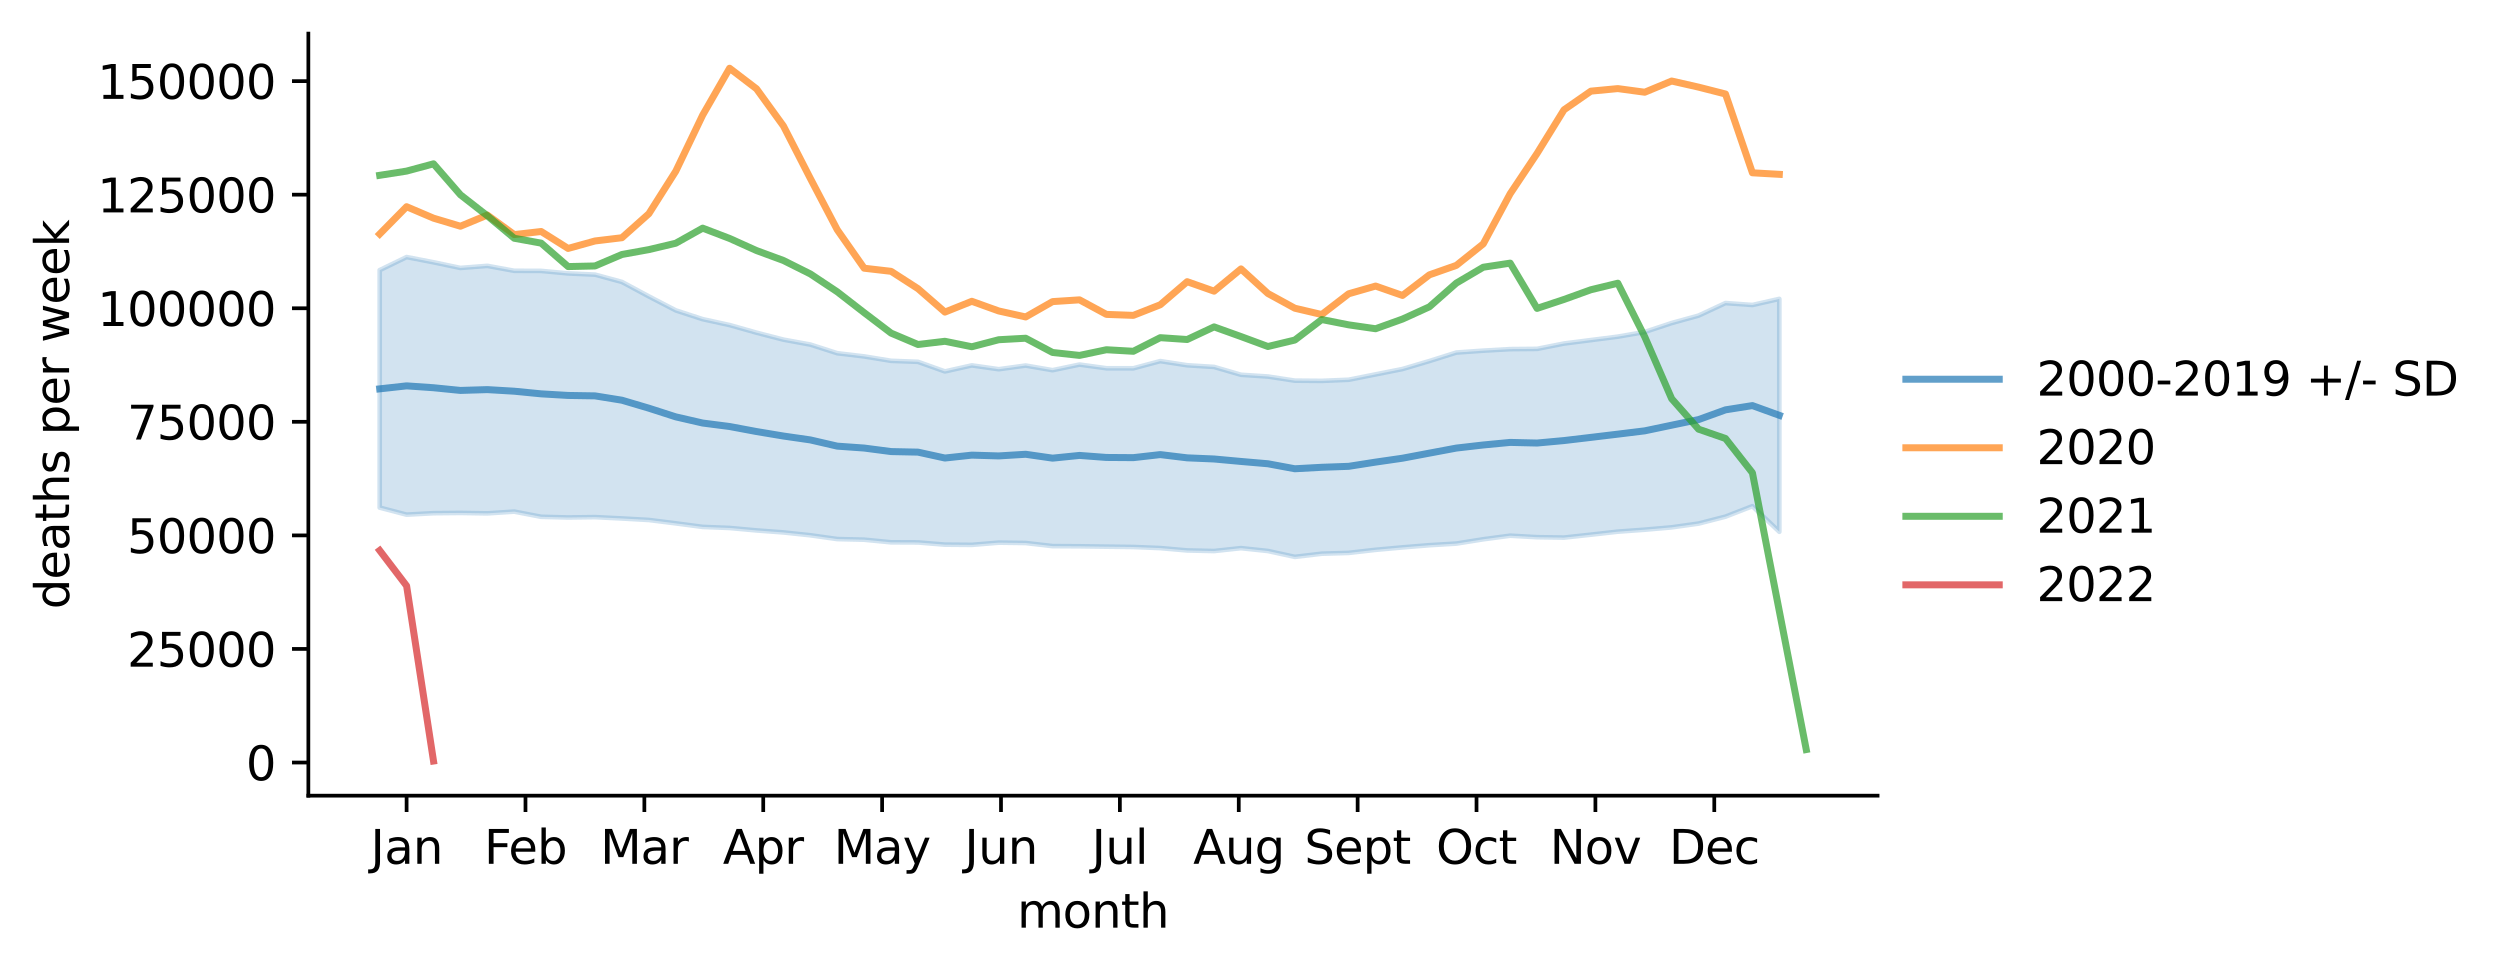 <?xml version="1.0" encoding="utf-8" standalone="no"?>
<!DOCTYPE svg PUBLIC "-//W3C//DTD SVG 1.1//EN"
  "http://www.w3.org/Graphics/SVG/1.1/DTD/svg11.dtd">
<svg xmlns:xlink="http://www.w3.org/1999/xlink" width="535.53pt" height="207.996pt" viewBox="0 0 535.53 207.996" xmlns="http://www.w3.org/2000/svg" version="1.1">
 <defs>
  <style type="text/css">*{stroke-linejoin: round; stroke-linecap: butt}</style>
 </defs>
 <g id="figure_1">
  <g id="patch_1">
   <path d="M 0 207.996 
L 535.53 207.996 
L 535.53 0 
L 0 0 
z
" style="fill: #ffffff"/>
  </g>
  <g id="axes_1">
   <g id="patch_2">
    <path d="M 66.053 170.44 
L 402.198 170.44 
L 402.198 7.2 
L 66.053 7.2 
z
" style="fill: #ffffff"/>
   </g>
   <g id="PolyCollection_1">
    <defs>
     <path id="m3a0b790d36" d="M 81.332 -150.131 
L 81.332 -99.263 
L 87.098 -97.75 
L 92.864 -98.065 
L 98.63 -98.122 
L 104.396 -98.026 
L 110.161 -98.402 
L 115.927 -97.29 
L 121.693 -97.144 
L 127.459 -97.222 
L 133.224 -96.934 
L 138.99 -96.61 
L 144.756 -95.888 
L 150.522 -95.126 
L 156.288 -94.898 
L 162.053 -94.373 
L 167.819 -93.944 
L 173.585 -93.333 
L 179.351 -92.522 
L 185.116 -92.387 
L 190.882 -91.824 
L 196.648 -91.798 
L 202.414 -91.327 
L 208.18 -91.277 
L 213.945 -91.755 
L 219.711 -91.677 
L 225.477 -91.011 
L 231.243 -90.975 
L 237.009 -90.893 
L 242.774 -90.823 
L 248.54 -90.591 
L 254.306 -90.084 
L 260.072 -89.957 
L 265.837 -90.578 
L 271.603 -89.965 
L 277.369 -88.707 
L 283.135 -89.386 
L 288.901 -89.557 
L 294.666 -90.215 
L 300.432 -90.739 
L 306.198 -91.205 
L 311.964 -91.553 
L 317.729 -92.475 
L 323.495 -93.244 
L 329.261 -92.922 
L 335.027 -92.835 
L 340.793 -93.463 
L 346.558 -94.108 
L 352.324 -94.528 
L 358.09 -95.03 
L 363.856 -95.841 
L 369.621 -97.324 
L 375.387 -99.565 
L 381.153 -94.085 
L 381.153 -143.969 
L 381.153 -143.969 
L 375.387 -142.665 
L 369.621 -143.078 
L 363.856 -140.391 
L 358.09 -138.798 
L 352.324 -136.882 
L 346.558 -135.882 
L 340.793 -135.146 
L 335.027 -134.408 
L 329.261 -133.264 
L 323.495 -133.211 
L 317.729 -132.88 
L 311.964 -132.475 
L 306.198 -130.657 
L 300.432 -128.946 
L 294.666 -127.799 
L 288.901 -126.65 
L 283.135 -126.408 
L 277.369 -126.458 
L 271.603 -127.342 
L 265.837 -127.716 
L 260.072 -129.395 
L 254.306 -129.755 
L 248.54 -130.644 
L 242.774 -129.101 
L 237.009 -129.114 
L 231.243 -129.902 
L 225.477 -128.698 
L 219.711 -129.694 
L 213.945 -128.906 
L 208.18 -129.726 
L 202.414 -128.433 
L 196.648 -130.489 
L 190.882 -130.705 
L 185.116 -131.649 
L 179.351 -132.335 
L 173.585 -134.187 
L 167.819 -135.242 
L 162.053 -136.735 
L 156.288 -138.369 
L 150.522 -139.628 
L 144.756 -141.511 
L 138.99 -144.503 
L 133.224 -147.6 
L 127.459 -149.169 
L 121.693 -149.433 
L 115.927 -149.966 
L 110.161 -149.987 
L 104.396 -151.05 
L 98.63 -150.6 
L 92.864 -151.811 
L 87.098 -152.93 
L 81.332 -150.131 
z
" style="stroke: #1f77b4; stroke-opacity: 0.2"/>
    </defs>
    <g clip-path="url(#pca4ecddbfe)">
     <use xlink:href="#m3a0b790d36" x="0" y="207.996" style="fill: #1f77b4; fill-opacity: 0.2; stroke: #1f77b4; stroke-opacity: 0.2"/>
    </g>
   </g>
   <g id="matplotlib.axis_1">
    <g id="xtick_1">
     <g id="line2d_1">
      <defs>
       <path id="md99fe7a751" d="M 0 0 
L 0 3.5 
" style="stroke: #000000; stroke-width: 0.8"/>
      </defs>
      <g>
       <use xlink:href="#md99fe7a751" x="87.098" y="170.44" style="stroke: #000000; stroke-width: 0.8"/>
      </g>
     </g>
     <g id="text_1">
      <!-- Jan -->
      <g transform="translate(79.39 185.038)scale(0.1 -0.1)">
       <defs>
        <path id="DejaVuSans-4a" d="M 628 4666 
L 1259 4666 
L 1259 325 
Q 1259 -519 939 -900 
Q 619 -1281 -91 -1281 
L -331 -1281 
L -331 -750 
L -134 -750 
Q 284 -750 456 -515 
Q 628 -281 628 325 
L 628 4666 
z
" transform="scale(0.016)"/>
        <path id="DejaVuSans-61" d="M 2194 1759 
Q 1497 1759 1228 1600 
Q 959 1441 959 1056 
Q 959 750 1161 570 
Q 1363 391 1709 391 
Q 2188 391 2477 730 
Q 2766 1069 2766 1631 
L 2766 1759 
L 2194 1759 
z
M 3341 1997 
L 3341 0 
L 2766 0 
L 2766 531 
Q 2569 213 2275 61 
Q 1981 -91 1556 -91 
Q 1019 -91 701 211 
Q 384 513 384 1019 
Q 384 1609 779 1909 
Q 1175 2209 1959 2209 
L 2766 2209 
L 2766 2266 
Q 2766 2663 2505 2880 
Q 2244 3097 1772 3097 
Q 1472 3097 1187 3025 
Q 903 2953 641 2809 
L 641 3341 
Q 956 3463 1253 3523 
Q 1550 3584 1831 3584 
Q 2591 3584 2966 3190 
Q 3341 2797 3341 1997 
z
" transform="scale(0.016)"/>
        <path id="DejaVuSans-6e" d="M 3513 2113 
L 3513 0 
L 2938 0 
L 2938 2094 
Q 2938 2591 2744 2837 
Q 2550 3084 2163 3084 
Q 1697 3084 1428 2787 
Q 1159 2491 1159 1978 
L 1159 0 
L 581 0 
L 581 3500 
L 1159 3500 
L 1159 2956 
Q 1366 3272 1645 3428 
Q 1925 3584 2291 3584 
Q 2894 3584 3203 3211 
Q 3513 2838 3513 2113 
z
" transform="scale(0.016)"/>
       </defs>
       <use xlink:href="#DejaVuSans-4a"/>
       <use xlink:href="#DejaVuSans-61" x="29.492"/>
       <use xlink:href="#DejaVuSans-6e" x="90.771"/>
      </g>
     </g>
    </g>
    <g id="xtick_2">
     <g id="line2d_2">
      <g>
       <use xlink:href="#md99fe7a751" x="112.564" y="170.44" style="stroke: #000000; stroke-width: 0.8"/>
      </g>
     </g>
     <g id="text_2">
      <!-- Feb -->
      <g transform="translate(103.712 185.038)scale(0.1 -0.1)">
       <defs>
        <path id="DejaVuSans-46" d="M 628 4666 
L 3309 4666 
L 3309 4134 
L 1259 4134 
L 1259 2759 
L 3109 2759 
L 3109 2228 
L 1259 2228 
L 1259 0 
L 628 0 
L 628 4666 
z
" transform="scale(0.016)"/>
        <path id="DejaVuSans-65" d="M 3597 1894 
L 3597 1613 
L 953 1613 
Q 991 1019 1311 708 
Q 1631 397 2203 397 
Q 2534 397 2845 478 
Q 3156 559 3463 722 
L 3463 178 
Q 3153 47 2828 -22 
Q 2503 -91 2169 -91 
Q 1331 -91 842 396 
Q 353 884 353 1716 
Q 353 2575 817 3079 
Q 1281 3584 2069 3584 
Q 2775 3584 3186 3129 
Q 3597 2675 3597 1894 
z
M 3022 2063 
Q 3016 2534 2758 2815 
Q 2500 3097 2075 3097 
Q 1594 3097 1305 2825 
Q 1016 2553 972 2059 
L 3022 2063 
z
" transform="scale(0.016)"/>
        <path id="DejaVuSans-62" d="M 3116 1747 
Q 3116 2381 2855 2742 
Q 2594 3103 2138 3103 
Q 1681 3103 1420 2742 
Q 1159 2381 1159 1747 
Q 1159 1113 1420 752 
Q 1681 391 2138 391 
Q 2594 391 2855 752 
Q 3116 1113 3116 1747 
z
M 1159 2969 
Q 1341 3281 1617 3432 
Q 1894 3584 2278 3584 
Q 2916 3584 3314 3078 
Q 3713 2572 3713 1747 
Q 3713 922 3314 415 
Q 2916 -91 2278 -91 
Q 1894 -91 1617 61 
Q 1341 213 1159 525 
L 1159 0 
L 581 0 
L 581 4863 
L 1159 4863 
L 1159 2969 
z
" transform="scale(0.016)"/>
       </defs>
       <use xlink:href="#DejaVuSans-46"/>
       <use xlink:href="#DejaVuSans-65" x="52.02"/>
       <use xlink:href="#DejaVuSans-62" x="113.543"/>
      </g>
     </g>
    </g>
    <g id="xtick_3">
     <g id="line2d_3">
      <g>
       <use xlink:href="#md99fe7a751" x="138.029" y="170.44" style="stroke: #000000; stroke-width: 0.8"/>
      </g>
     </g>
     <g id="text_3">
      <!-- Mar -->
      <g transform="translate(128.596 185.038)scale(0.1 -0.1)">
       <defs>
        <path id="DejaVuSans-4d" d="M 628 4666 
L 1569 4666 
L 2759 1491 
L 3956 4666 
L 4897 4666 
L 4897 0 
L 4281 0 
L 4281 4097 
L 3078 897 
L 2444 897 
L 1241 4097 
L 1241 0 
L 628 0 
L 628 4666 
z
" transform="scale(0.016)"/>
        <path id="DejaVuSans-72" d="M 2631 2963 
Q 2534 3019 2420 3045 
Q 2306 3072 2169 3072 
Q 1681 3072 1420 2755 
Q 1159 2438 1159 1844 
L 1159 0 
L 581 0 
L 581 3500 
L 1159 3500 
L 1159 2956 
Q 1341 3275 1631 3429 
Q 1922 3584 2338 3584 
Q 2397 3584 2469 3576 
Q 2541 3569 2628 3553 
L 2631 2963 
z
" transform="scale(0.016)"/>
       </defs>
       <use xlink:href="#DejaVuSans-4d"/>
       <use xlink:href="#DejaVuSans-61" x="86.279"/>
       <use xlink:href="#DejaVuSans-72" x="147.559"/>
      </g>
     </g>
    </g>
    <g id="xtick_4">
     <g id="line2d_4">
      <g>
       <use xlink:href="#md99fe7a751" x="163.495" y="170.44" style="stroke: #000000; stroke-width: 0.8"/>
      </g>
     </g>
     <g id="text_4">
      <!-- Apr -->
      <g transform="translate(154.845 185.038)scale(0.1 -0.1)">
       <defs>
        <path id="DejaVuSans-41" d="M 2188 4044 
L 1331 1722 
L 3047 1722 
L 2188 4044 
z
M 1831 4666 
L 2547 4666 
L 4325 0 
L 3669 0 
L 3244 1197 
L 1141 1197 
L 716 0 
L 50 0 
L 1831 4666 
z
" transform="scale(0.016)"/>
        <path id="DejaVuSans-70" d="M 1159 525 
L 1159 -1331 
L 581 -1331 
L 581 3500 
L 1159 3500 
L 1159 2969 
Q 1341 3281 1617 3432 
Q 1894 3584 2278 3584 
Q 2916 3584 3314 3078 
Q 3713 2572 3713 1747 
Q 3713 922 3314 415 
Q 2916 -91 2278 -91 
Q 1894 -91 1617 61 
Q 1341 213 1159 525 
z
M 3116 1747 
Q 3116 2381 2855 2742 
Q 2594 3103 2138 3103 
Q 1681 3103 1420 2742 
Q 1159 2381 1159 1747 
Q 1159 1113 1420 752 
Q 1681 391 2138 391 
Q 2594 391 2855 752 
Q 3116 1113 3116 1747 
z
" transform="scale(0.016)"/>
       </defs>
       <use xlink:href="#DejaVuSans-41"/>
       <use xlink:href="#DejaVuSans-70" x="68.408"/>
       <use xlink:href="#DejaVuSans-72" x="131.885"/>
      </g>
     </g>
    </g>
    <g id="xtick_5">
     <g id="line2d_5">
      <g>
       <use xlink:href="#md99fe7a751" x="188.96" y="170.44" style="stroke: #000000; stroke-width: 0.8"/>
      </g>
     </g>
     <g id="text_5">
      <!-- May -->
      <g transform="translate(178.623 185.038)scale(0.1 -0.1)">
       <defs>
        <path id="DejaVuSans-79" d="M 2059 -325 
Q 1816 -950 1584 -1140 
Q 1353 -1331 966 -1331 
L 506 -1331 
L 506 -850 
L 844 -850 
Q 1081 -850 1212 -737 
Q 1344 -625 1503 -206 
L 1606 56 
L 191 3500 
L 800 3500 
L 1894 763 
L 2988 3500 
L 3597 3500 
L 2059 -325 
z
" transform="scale(0.016)"/>
       </defs>
       <use xlink:href="#DejaVuSans-4d"/>
       <use xlink:href="#DejaVuSans-61" x="86.279"/>
       <use xlink:href="#DejaVuSans-79" x="147.559"/>
      </g>
     </g>
    </g>
    <g id="xtick_6">
     <g id="line2d_6">
      <g>
       <use xlink:href="#md99fe7a751" x="214.426" y="170.44" style="stroke: #000000; stroke-width: 0.8"/>
      </g>
     </g>
     <g id="text_6">
      <!-- Jun -->
      <g transform="translate(206.613 185.038)scale(0.1 -0.1)">
       <defs>
        <path id="DejaVuSans-75" d="M 544 1381 
L 544 3500 
L 1119 3500 
L 1119 1403 
Q 1119 906 1312 657 
Q 1506 409 1894 409 
Q 2359 409 2629 706 
Q 2900 1003 2900 1516 
L 2900 3500 
L 3475 3500 
L 3475 0 
L 2900 0 
L 2900 538 
Q 2691 219 2414 64 
Q 2138 -91 1772 -91 
Q 1169 -91 856 284 
Q 544 659 544 1381 
z
M 1991 3584 
L 1991 3584 
z
" transform="scale(0.016)"/>
       </defs>
       <use xlink:href="#DejaVuSans-4a"/>
       <use xlink:href="#DejaVuSans-75" x="29.492"/>
       <use xlink:href="#DejaVuSans-6e" x="92.871"/>
      </g>
     </g>
    </g>
    <g id="xtick_7">
     <g id="line2d_7">
      <g>
       <use xlink:href="#md99fe7a751" x="239.891" y="170.44" style="stroke: #000000; stroke-width: 0.8"/>
      </g>
     </g>
     <g id="text_7">
      <!-- Jul -->
      <g transform="translate(233.859 185.038)scale(0.1 -0.1)">
       <defs>
        <path id="DejaVuSans-6c" d="M 603 4863 
L 1178 4863 
L 1178 0 
L 603 0 
L 603 4863 
z
" transform="scale(0.016)"/>
       </defs>
       <use xlink:href="#DejaVuSans-4a"/>
       <use xlink:href="#DejaVuSans-75" x="29.492"/>
       <use xlink:href="#DejaVuSans-6c" x="92.871"/>
      </g>
     </g>
    </g>
    <g id="xtick_8">
     <g id="line2d_8">
      <g>
       <use xlink:href="#md99fe7a751" x="265.357" y="170.44" style="stroke: #000000; stroke-width: 0.8"/>
      </g>
     </g>
     <g id="text_8">
      <!-- Aug -->
      <g transform="translate(255.594 185.038)scale(0.1 -0.1)">
       <defs>
        <path id="DejaVuSans-67" d="M 2906 1791 
Q 2906 2416 2648 2759 
Q 2391 3103 1925 3103 
Q 1463 3103 1205 2759 
Q 947 2416 947 1791 
Q 947 1169 1205 825 
Q 1463 481 1925 481 
Q 2391 481 2648 825 
Q 2906 1169 2906 1791 
z
M 3481 434 
Q 3481 -459 3084 -895 
Q 2688 -1331 1869 -1331 
Q 1566 -1331 1297 -1286 
Q 1028 -1241 775 -1147 
L 775 -588 
Q 1028 -725 1275 -790 
Q 1522 -856 1778 -856 
Q 2344 -856 2625 -561 
Q 2906 -266 2906 331 
L 2906 616 
Q 2728 306 2450 153 
Q 2172 0 1784 0 
Q 1141 0 747 490 
Q 353 981 353 1791 
Q 353 2603 747 3093 
Q 1141 3584 1784 3584 
Q 2172 3584 2450 3431 
Q 2728 3278 2906 2969 
L 2906 3500 
L 3481 3500 
L 3481 434 
z
" transform="scale(0.016)"/>
       </defs>
       <use xlink:href="#DejaVuSans-41"/>
       <use xlink:href="#DejaVuSans-75" x="68.408"/>
       <use xlink:href="#DejaVuSans-67" x="131.787"/>
      </g>
     </g>
    </g>
    <g id="xtick_9">
     <g id="line2d_9">
      <g>
       <use xlink:href="#md99fe7a751" x="290.822" y="170.44" style="stroke: #000000; stroke-width: 0.8"/>
      </g>
     </g>
     <g id="text_9">
      <!-- Sept -->
      <g transform="translate(279.437 185.038)scale(0.1 -0.1)">
       <defs>
        <path id="DejaVuSans-53" d="M 3425 4513 
L 3425 3897 
Q 3066 4069 2747 4153 
Q 2428 4238 2131 4238 
Q 1616 4238 1336 4038 
Q 1056 3838 1056 3469 
Q 1056 3159 1242 3001 
Q 1428 2844 1947 2747 
L 2328 2669 
Q 3034 2534 3370 2195 
Q 3706 1856 3706 1288 
Q 3706 609 3251 259 
Q 2797 -91 1919 -91 
Q 1588 -91 1214 -16 
Q 841 59 441 206 
L 441 856 
Q 825 641 1194 531 
Q 1563 422 1919 422 
Q 2459 422 2753 634 
Q 3047 847 3047 1241 
Q 3047 1584 2836 1778 
Q 2625 1972 2144 2069 
L 1759 2144 
Q 1053 2284 737 2584 
Q 422 2884 422 3419 
Q 422 4038 858 4394 
Q 1294 4750 2059 4750 
Q 2388 4750 2728 4690 
Q 3069 4631 3425 4513 
z
" transform="scale(0.016)"/>
        <path id="DejaVuSans-74" d="M 1172 4494 
L 1172 3500 
L 2356 3500 
L 2356 3053 
L 1172 3053 
L 1172 1153 
Q 1172 725 1289 603 
Q 1406 481 1766 481 
L 2356 481 
L 2356 0 
L 1766 0 
Q 1100 0 847 248 
Q 594 497 594 1153 
L 594 3053 
L 172 3053 
L 172 3500 
L 594 3500 
L 594 4494 
L 1172 4494 
z
" transform="scale(0.016)"/>
       </defs>
       <use xlink:href="#DejaVuSans-53"/>
       <use xlink:href="#DejaVuSans-65" x="63.477"/>
       <use xlink:href="#DejaVuSans-70" x="125"/>
       <use xlink:href="#DejaVuSans-74" x="188.477"/>
      </g>
     </g>
    </g>
    <g id="xtick_10">
     <g id="line2d_10">
      <g>
       <use xlink:href="#md99fe7a751" x="316.288" y="170.44" style="stroke: #000000; stroke-width: 0.8"/>
      </g>
     </g>
     <g id="text_10">
      <!-- Oct -->
      <g transform="translate(307.643 185.038)scale(0.1 -0.1)">
       <defs>
        <path id="DejaVuSans-4f" d="M 2522 4238 
Q 1834 4238 1429 3725 
Q 1025 3213 1025 2328 
Q 1025 1447 1429 934 
Q 1834 422 2522 422 
Q 3209 422 3611 934 
Q 4013 1447 4013 2328 
Q 4013 3213 3611 3725 
Q 3209 4238 2522 4238 
z
M 2522 4750 
Q 3503 4750 4090 4092 
Q 4678 3434 4678 2328 
Q 4678 1225 4090 567 
Q 3503 -91 2522 -91 
Q 1538 -91 948 565 
Q 359 1222 359 2328 
Q 359 3434 948 4092 
Q 1538 4750 2522 4750 
z
" transform="scale(0.016)"/>
        <path id="DejaVuSans-63" d="M 3122 3366 
L 3122 2828 
Q 2878 2963 2633 3030 
Q 2388 3097 2138 3097 
Q 1578 3097 1268 2742 
Q 959 2388 959 1747 
Q 959 1106 1268 751 
Q 1578 397 2138 397 
Q 2388 397 2633 464 
Q 2878 531 3122 666 
L 3122 134 
Q 2881 22 2623 -34 
Q 2366 -91 2075 -91 
Q 1284 -91 818 406 
Q 353 903 353 1747 
Q 353 2603 823 3093 
Q 1294 3584 2113 3584 
Q 2378 3584 2631 3529 
Q 2884 3475 3122 3366 
z
" transform="scale(0.016)"/>
       </defs>
       <use xlink:href="#DejaVuSans-4f"/>
       <use xlink:href="#DejaVuSans-63" x="78.711"/>
       <use xlink:href="#DejaVuSans-74" x="133.691"/>
      </g>
     </g>
    </g>
    <g id="xtick_11">
     <g id="line2d_11">
      <g>
       <use xlink:href="#md99fe7a751" x="341.754" y="170.44" style="stroke: #000000; stroke-width: 0.8"/>
      </g>
     </g>
     <g id="text_11">
      <!-- Nov -->
      <g transform="translate(331.994 185.038)scale(0.1 -0.1)">
       <defs>
        <path id="DejaVuSans-4e" d="M 628 4666 
L 1478 4666 
L 3547 763 
L 3547 4666 
L 4159 4666 
L 4159 0 
L 3309 0 
L 1241 3903 
L 1241 0 
L 628 0 
L 628 4666 
z
" transform="scale(0.016)"/>
        <path id="DejaVuSans-6f" d="M 1959 3097 
Q 1497 3097 1228 2736 
Q 959 2375 959 1747 
Q 959 1119 1226 758 
Q 1494 397 1959 397 
Q 2419 397 2687 759 
Q 2956 1122 2956 1747 
Q 2956 2369 2687 2733 
Q 2419 3097 1959 3097 
z
M 1959 3584 
Q 2709 3584 3137 3096 
Q 3566 2609 3566 1747 
Q 3566 888 3137 398 
Q 2709 -91 1959 -91 
Q 1206 -91 779 398 
Q 353 888 353 1747 
Q 353 2609 779 3096 
Q 1206 3584 1959 3584 
z
" transform="scale(0.016)"/>
        <path id="DejaVuSans-76" d="M 191 3500 
L 800 3500 
L 1894 563 
L 2988 3500 
L 3597 3500 
L 2284 0 
L 1503 0 
L 191 3500 
z
" transform="scale(0.016)"/>
       </defs>
       <use xlink:href="#DejaVuSans-4e"/>
       <use xlink:href="#DejaVuSans-6f" x="74.805"/>
       <use xlink:href="#DejaVuSans-76" x="135.986"/>
      </g>
     </g>
    </g>
    <g id="xtick_12">
     <g id="line2d_12">
      <g>
       <use xlink:href="#md99fe7a751" x="367.219" y="170.44" style="stroke: #000000; stroke-width: 0.8"/>
      </g>
     </g>
     <g id="text_12">
      <!-- Dec -->
      <g transform="translate(357.543 185.038)scale(0.1 -0.1)">
       <defs>
        <path id="DejaVuSans-44" d="M 1259 4147 
L 1259 519 
L 2022 519 
Q 2988 519 3436 956 
Q 3884 1394 3884 2338 
Q 3884 3275 3436 3711 
Q 2988 4147 2022 4147 
L 1259 4147 
z
M 628 4666 
L 1925 4666 
Q 3281 4666 3915 4102 
Q 4550 3538 4550 2338 
Q 4550 1131 3912 565 
Q 3275 0 1925 0 
L 628 0 
L 628 4666 
z
" transform="scale(0.016)"/>
       </defs>
       <use xlink:href="#DejaVuSans-44"/>
       <use xlink:href="#DejaVuSans-65" x="77.002"/>
       <use xlink:href="#DejaVuSans-63" x="138.525"/>
      </g>
     </g>
    </g>
    <g id="text_13">
     <!-- month -->
     <g transform="translate(217.898 198.717)scale(0.1 -0.1)">
      <defs>
       <path id="DejaVuSans-6d" d="M 3328 2828 
Q 3544 3216 3844 3400 
Q 4144 3584 4550 3584 
Q 5097 3584 5394 3201 
Q 5691 2819 5691 2113 
L 5691 0 
L 5113 0 
L 5113 2094 
Q 5113 2597 4934 2840 
Q 4756 3084 4391 3084 
Q 3944 3084 3684 2787 
Q 3425 2491 3425 1978 
L 3425 0 
L 2847 0 
L 2847 2094 
Q 2847 2600 2669 2842 
Q 2491 3084 2119 3084 
Q 1678 3084 1418 2786 
Q 1159 2488 1159 1978 
L 1159 0 
L 581 0 
L 581 3500 
L 1159 3500 
L 1159 2956 
Q 1356 3278 1631 3431 
Q 1906 3584 2284 3584 
Q 2666 3584 2933 3390 
Q 3200 3197 3328 2828 
z
" transform="scale(0.016)"/>
       <path id="DejaVuSans-68" d="M 3513 2113 
L 3513 0 
L 2938 0 
L 2938 2094 
Q 2938 2591 2744 2837 
Q 2550 3084 2163 3084 
Q 1697 3084 1428 2787 
Q 1159 2491 1159 1978 
L 1159 0 
L 581 0 
L 581 4863 
L 1159 4863 
L 1159 2956 
Q 1366 3272 1645 3428 
Q 1925 3584 2291 3584 
Q 2894 3584 3203 3211 
Q 3513 2838 3513 2113 
z
" transform="scale(0.016)"/>
      </defs>
      <use xlink:href="#DejaVuSans-6d"/>
      <use xlink:href="#DejaVuSans-6f" x="97.412"/>
      <use xlink:href="#DejaVuSans-6e" x="158.594"/>
      <use xlink:href="#DejaVuSans-74" x="221.973"/>
      <use xlink:href="#DejaVuSans-68" x="261.182"/>
     </g>
    </g>
   </g>
   <g id="matplotlib.axis_2">
    <g id="ytick_1">
     <g id="line2d_13">
      <defs>
       <path id="m834daf06cc" d="M 0 0 
L -3.5 0 
" style="stroke: #000000; stroke-width: 0.8"/>
      </defs>
      <g>
       <use xlink:href="#m834daf06cc" x="66.053" y="163.341" style="stroke: #000000; stroke-width: 0.8"/>
      </g>
     </g>
     <g id="text_14">
      <!-- 0 -->
      <g transform="translate(52.691 167.14)scale(0.1 -0.1)">
       <defs>
        <path id="DejaVuSans-30" d="M 2034 4250 
Q 1547 4250 1301 3770 
Q 1056 3291 1056 2328 
Q 1056 1369 1301 889 
Q 1547 409 2034 409 
Q 2525 409 2770 889 
Q 3016 1369 3016 2328 
Q 3016 3291 2770 3770 
Q 2525 4250 2034 4250 
z
M 2034 4750 
Q 2819 4750 3233 4129 
Q 3647 3509 3647 2328 
Q 3647 1150 3233 529 
Q 2819 -91 2034 -91 
Q 1250 -91 836 529 
Q 422 1150 422 2328 
Q 422 3509 836 4129 
Q 1250 4750 2034 4750 
z
" transform="scale(0.016)"/>
       </defs>
       <use xlink:href="#DejaVuSans-30"/>
      </g>
     </g>
    </g>
    <g id="ytick_2">
     <g id="line2d_14">
      <g>
       <use xlink:href="#m834daf06cc" x="66.053" y="139.014" style="stroke: #000000; stroke-width: 0.8"/>
      </g>
     </g>
     <g id="text_15">
      <!-- 25000 -->
      <g transform="translate(27.241 142.813)scale(0.1 -0.1)">
       <defs>
        <path id="DejaVuSans-32" d="M 1228 531 
L 3431 531 
L 3431 0 
L 469 0 
L 469 531 
Q 828 903 1448 1529 
Q 2069 2156 2228 2338 
Q 2531 2678 2651 2914 
Q 2772 3150 2772 3378 
Q 2772 3750 2511 3984 
Q 2250 4219 1831 4219 
Q 1534 4219 1204 4116 
Q 875 4013 500 3803 
L 500 4441 
Q 881 4594 1212 4672 
Q 1544 4750 1819 4750 
Q 2544 4750 2975 4387 
Q 3406 4025 3406 3419 
Q 3406 3131 3298 2873 
Q 3191 2616 2906 2266 
Q 2828 2175 2409 1742 
Q 1991 1309 1228 531 
z
" transform="scale(0.016)"/>
        <path id="DejaVuSans-35" d="M 691 4666 
L 3169 4666 
L 3169 4134 
L 1269 4134 
L 1269 2991 
Q 1406 3038 1543 3061 
Q 1681 3084 1819 3084 
Q 2600 3084 3056 2656 
Q 3513 2228 3513 1497 
Q 3513 744 3044 326 
Q 2575 -91 1722 -91 
Q 1428 -91 1123 -41 
Q 819 9 494 109 
L 494 744 
Q 775 591 1075 516 
Q 1375 441 1709 441 
Q 2250 441 2565 725 
Q 2881 1009 2881 1497 
Q 2881 1984 2565 2268 
Q 2250 2553 1709 2553 
Q 1456 2553 1204 2497 
Q 953 2441 691 2322 
L 691 4666 
z
" transform="scale(0.016)"/>
       </defs>
       <use xlink:href="#DejaVuSans-32"/>
       <use xlink:href="#DejaVuSans-35" x="63.623"/>
       <use xlink:href="#DejaVuSans-30" x="127.246"/>
       <use xlink:href="#DejaVuSans-30" x="190.869"/>
       <use xlink:href="#DejaVuSans-30" x="254.492"/>
      </g>
     </g>
    </g>
    <g id="ytick_3">
     <g id="line2d_15">
      <g>
       <use xlink:href="#m834daf06cc" x="66.053" y="114.686" style="stroke: #000000; stroke-width: 0.8"/>
      </g>
     </g>
     <g id="text_16">
      <!-- 50000 -->
      <g transform="translate(27.241 118.486)scale(0.1 -0.1)">
       <use xlink:href="#DejaVuSans-35"/>
       <use xlink:href="#DejaVuSans-30" x="63.623"/>
       <use xlink:href="#DejaVuSans-30" x="127.246"/>
       <use xlink:href="#DejaVuSans-30" x="190.869"/>
       <use xlink:href="#DejaVuSans-30" x="254.492"/>
      </g>
     </g>
    </g>
    <g id="ytick_4">
     <g id="line2d_16">
      <g>
       <use xlink:href="#m834daf06cc" x="66.053" y="90.359" style="stroke: #000000; stroke-width: 0.8"/>
      </g>
     </g>
     <g id="text_17">
      <!-- 75000 -->
      <g transform="translate(27.241 94.158)scale(0.1 -0.1)">
       <defs>
        <path id="DejaVuSans-37" d="M 525 4666 
L 3525 4666 
L 3525 4397 
L 1831 0 
L 1172 0 
L 2766 4134 
L 525 4134 
L 525 4666 
z
" transform="scale(0.016)"/>
       </defs>
       <use xlink:href="#DejaVuSans-37"/>
       <use xlink:href="#DejaVuSans-35" x="63.623"/>
       <use xlink:href="#DejaVuSans-30" x="127.246"/>
       <use xlink:href="#DejaVuSans-30" x="190.869"/>
       <use xlink:href="#DejaVuSans-30" x="254.492"/>
      </g>
     </g>
    </g>
    <g id="ytick_5">
     <g id="line2d_17">
      <g>
       <use xlink:href="#m834daf06cc" x="66.053" y="66.032" style="stroke: #000000; stroke-width: 0.8"/>
      </g>
     </g>
     <g id="text_18">
      <!-- 100000 -->
      <g transform="translate(20.878 69.831)scale(0.1 -0.1)">
       <defs>
        <path id="DejaVuSans-31" d="M 794 531 
L 1825 531 
L 1825 4091 
L 703 3866 
L 703 4441 
L 1819 4666 
L 2450 4666 
L 2450 531 
L 3481 531 
L 3481 0 
L 794 0 
L 794 531 
z
" transform="scale(0.016)"/>
       </defs>
       <use xlink:href="#DejaVuSans-31"/>
       <use xlink:href="#DejaVuSans-30" x="63.623"/>
       <use xlink:href="#DejaVuSans-30" x="127.246"/>
       <use xlink:href="#DejaVuSans-30" x="190.869"/>
       <use xlink:href="#DejaVuSans-30" x="254.492"/>
       <use xlink:href="#DejaVuSans-30" x="318.115"/>
      </g>
     </g>
    </g>
    <g id="ytick_6">
     <g id="line2d_18">
      <g>
       <use xlink:href="#m834daf06cc" x="66.053" y="41.704" style="stroke: #000000; stroke-width: 0.8"/>
      </g>
     </g>
     <g id="text_19">
      <!-- 125000 -->
      <g transform="translate(20.878 45.503)scale(0.1 -0.1)">
       <use xlink:href="#DejaVuSans-31"/>
       <use xlink:href="#DejaVuSans-32" x="63.623"/>
       <use xlink:href="#DejaVuSans-35" x="127.246"/>
       <use xlink:href="#DejaVuSans-30" x="190.869"/>
       <use xlink:href="#DejaVuSans-30" x="254.492"/>
       <use xlink:href="#DejaVuSans-30" x="318.115"/>
      </g>
     </g>
    </g>
    <g id="ytick_7">
     <g id="line2d_19">
      <g>
       <use xlink:href="#m834daf06cc" x="66.053" y="17.377" style="stroke: #000000; stroke-width: 0.8"/>
      </g>
     </g>
     <g id="text_20">
      <!-- 150000 -->
      <g transform="translate(20.878 21.176)scale(0.1 -0.1)">
       <use xlink:href="#DejaVuSans-31"/>
       <use xlink:href="#DejaVuSans-35" x="63.623"/>
       <use xlink:href="#DejaVuSans-30" x="127.246"/>
       <use xlink:href="#DejaVuSans-30" x="190.869"/>
       <use xlink:href="#DejaVuSans-30" x="254.492"/>
       <use xlink:href="#DejaVuSans-30" x="318.115"/>
      </g>
     </g>
    </g>
    <g id="text_21">
     <!-- deaths per week -->
     <g transform="translate(14.798 130.49)rotate(-90)scale(0.1 -0.1)">
      <defs>
       <path id="DejaVuSans-64" d="M 2906 2969 
L 2906 4863 
L 3481 4863 
L 3481 0 
L 2906 0 
L 2906 525 
Q 2725 213 2448 61 
Q 2172 -91 1784 -91 
Q 1150 -91 751 415 
Q 353 922 353 1747 
Q 353 2572 751 3078 
Q 1150 3584 1784 3584 
Q 2172 3584 2448 3432 
Q 2725 3281 2906 2969 
z
M 947 1747 
Q 947 1113 1208 752 
Q 1469 391 1925 391 
Q 2381 391 2643 752 
Q 2906 1113 2906 1747 
Q 2906 2381 2643 2742 
Q 2381 3103 1925 3103 
Q 1469 3103 1208 2742 
Q 947 2381 947 1747 
z
" transform="scale(0.016)"/>
       <path id="DejaVuSans-73" d="M 2834 3397 
L 2834 2853 
Q 2591 2978 2328 3040 
Q 2066 3103 1784 3103 
Q 1356 3103 1142 2972 
Q 928 2841 928 2578 
Q 928 2378 1081 2264 
Q 1234 2150 1697 2047 
L 1894 2003 
Q 2506 1872 2764 1633 
Q 3022 1394 3022 966 
Q 3022 478 2636 193 
Q 2250 -91 1575 -91 
Q 1294 -91 989 -36 
Q 684 19 347 128 
L 347 722 
Q 666 556 975 473 
Q 1284 391 1588 391 
Q 1994 391 2212 530 
Q 2431 669 2431 922 
Q 2431 1156 2273 1281 
Q 2116 1406 1581 1522 
L 1381 1569 
Q 847 1681 609 1914 
Q 372 2147 372 2553 
Q 372 3047 722 3315 
Q 1072 3584 1716 3584 
Q 2034 3584 2315 3537 
Q 2597 3491 2834 3397 
z
" transform="scale(0.016)"/>
       <path id="DejaVuSans-20" transform="scale(0.016)"/>
       <path id="DejaVuSans-77" d="M 269 3500 
L 844 3500 
L 1563 769 
L 2278 3500 
L 2956 3500 
L 3675 769 
L 4391 3500 
L 4966 3500 
L 4050 0 
L 3372 0 
L 2619 2869 
L 1863 0 
L 1184 0 
L 269 3500 
z
" transform="scale(0.016)"/>
       <path id="DejaVuSans-6b" d="M 581 4863 
L 1159 4863 
L 1159 1991 
L 2875 3500 
L 3609 3500 
L 1753 1863 
L 3688 0 
L 2938 0 
L 1159 1709 
L 1159 0 
L 581 0 
L 581 4863 
z
" transform="scale(0.016)"/>
      </defs>
      <use xlink:href="#DejaVuSans-64"/>
      <use xlink:href="#DejaVuSans-65" x="63.477"/>
      <use xlink:href="#DejaVuSans-61" x="125"/>
      <use xlink:href="#DejaVuSans-74" x="186.279"/>
      <use xlink:href="#DejaVuSans-68" x="225.488"/>
      <use xlink:href="#DejaVuSans-73" x="288.867"/>
      <use xlink:href="#DejaVuSans-20" x="340.967"/>
      <use xlink:href="#DejaVuSans-70" x="372.754"/>
      <use xlink:href="#DejaVuSans-65" x="436.23"/>
      <use xlink:href="#DejaVuSans-72" x="497.754"/>
      <use xlink:href="#DejaVuSans-20" x="538.867"/>
      <use xlink:href="#DejaVuSans-77" x="570.654"/>
      <use xlink:href="#DejaVuSans-65" x="652.441"/>
      <use xlink:href="#DejaVuSans-65" x="713.965"/>
      <use xlink:href="#DejaVuSans-6b" x="775.488"/>
     </g>
    </g>
   </g>
   <g id="line2d_20">
    <path d="M 81.332 83.299 
L 87.098 82.656 
L 92.864 83.058 
L 98.63 83.635 
L 104.396 83.458 
L 110.161 83.802 
L 115.927 84.368 
L 121.693 84.708 
L 127.459 84.801 
L 133.224 85.729 
L 138.99 87.439 
L 144.756 89.296 
L 150.522 90.619 
L 156.288 91.363 
L 162.053 92.442 
L 167.819 93.403 
L 173.585 94.236 
L 179.351 95.568 
L 185.116 95.978 
L 190.882 96.732 
L 196.648 96.853 
L 202.414 98.116 
L 208.18 97.495 
L 213.945 97.665 
L 219.711 97.311 
L 225.477 98.142 
L 231.243 97.557 
L 237.009 97.992 
L 242.774 98.034 
L 248.54 97.379 
L 254.306 98.076 
L 260.072 98.32 
L 265.837 98.849 
L 271.603 99.343 
L 277.369 100.414 
L 283.135 100.099 
L 288.901 99.893 
L 294.666 98.989 
L 300.432 98.154 
L 306.198 97.065 
L 311.964 95.983 
L 317.729 95.319 
L 323.495 94.769 
L 329.261 94.904 
L 335.027 94.374 
L 340.793 93.692 
L 346.558 93.001 
L 352.324 92.291 
L 358.09 91.082 
L 363.856 89.881 
L 369.621 87.795 
L 375.387 86.881 
L 381.153 88.969 
" clip-path="url(#pca4ecddbfe)" style="fill: none; stroke: #1f77b4; stroke-opacity: 0.7; stroke-width: 1.5; stroke-linecap: square"/>
   </g>
   <g id="line2d_21">
    <path d="M 81.332 50.133 
L 87.098 44.279 
L 92.864 46.735 
L 98.63 48.46 
L 104.396 46.066 
L 110.161 50.251 
L 115.927 49.59 
L 121.693 53.218 
L 127.459 51.618 
L 133.224 50.923 
L 138.99 45.784 
L 144.756 36.68 
L 150.522 24.654 
L 156.288 14.62 
L 162.053 19.023 
L 167.819 26.987 
L 173.585 38.222 
L 179.351 49.217 
L 185.116 57.454 
L 190.882 58.122 
L 196.648 61.837 
L 202.414 66.853 
L 208.18 64.542 
L 213.945 66.614 
L 219.711 67.895 
L 225.477 64.607 
L 231.243 64.23 
L 237.009 67.346 
L 242.774 67.556 
L 248.54 65.286 
L 254.306 60.34 
L 260.072 62.37 
L 265.837 57.604 
L 271.603 62.873 
L 277.369 66.025 
L 283.135 67.376 
L 288.901 62.933 
L 294.666 61.277 
L 300.432 63.289 
L 306.198 58.873 
L 311.964 56.847 
L 317.729 52.244 
L 323.495 41.502 
L 329.261 32.86 
L 335.027 23.523 
L 340.793 19.523 
L 346.558 18.977 
L 352.324 19.756 
L 358.09 17.357 
L 363.856 18.666 
L 369.621 20.136 
L 375.387 37.015 
L 381.153 37.345 
" clip-path="url(#pca4ecddbfe)" style="fill: none; stroke: #ff7f0e; stroke-opacity: 0.7; stroke-width: 1.5; stroke-linecap: square"/>
   </g>
   <g id="line2d_22">
    <path d="M 81.332 37.555 
L 87.098 36.65 
L 92.864 35.092 
L 98.63 41.727 
L 104.396 46.228 
L 110.161 51.039 
L 115.927 52.083 
L 121.693 57.104 
L 127.459 56.97 
L 133.224 54.516 
L 138.99 53.471 
L 144.756 52.103 
L 150.522 48.873 
L 156.288 51.077 
L 162.053 53.673 
L 167.819 55.798 
L 173.585 58.679 
L 179.351 62.508 
L 185.116 66.977 
L 190.882 71.358 
L 196.648 73.796 
L 202.414 73.107 
L 208.18 74.279 
L 213.945 72.773 
L 219.711 72.453 
L 225.477 75.508 
L 231.243 76.132 
L 237.009 74.917 
L 242.774 75.249 
L 248.54 72.333 
L 254.306 72.727 
L 260.072 70.024 
L 265.837 72.095 
L 271.603 74.227 
L 277.369 72.842 
L 283.135 68.448 
L 288.901 69.586 
L 294.666 70.42 
L 300.432 68.346 
L 306.198 65.724 
L 311.964 60.642 
L 317.729 57.244 
L 323.495 56.366 
L 329.261 66.062 
L 335.027 64.147 
L 340.793 62.066 
L 346.558 60.669 
L 352.324 72.147 
L 358.09 85.411 
L 363.856 91.938 
L 369.621 93.93 
L 375.387 101.281 
L 386.919 160.562 
" clip-path="url(#pca4ecddbfe)" style="fill: none; stroke: #2ca02c; stroke-opacity: 0.7; stroke-width: 1.5; stroke-linecap: square"/>
   </g>
   <g id="line2d_23">
    <path d="M 81.332 117.917 
L 87.098 125.494 
L 92.864 163.02 
" clip-path="url(#pca4ecddbfe)" style="fill: none; stroke: #d62728; stroke-opacity: 0.7; stroke-width: 1.5; stroke-linecap: square"/>
   </g>
   <g id="patch_3">
    <path d="M 66.053 170.44 
L 66.053 7.2 
" style="fill: none; stroke: #000000; stroke-width: 0.8; stroke-linejoin: miter; stroke-linecap: square"/>
   </g>
   <g id="patch_4">
    <path d="M 66.053 170.44 
L 402.198 170.44 
" style="fill: none; stroke: #000000; stroke-width: 0.8; stroke-linejoin: miter; stroke-linecap: square"/>
   </g>
  </g>
  <g id="legend_1">
   <g id="line2d_24">
    <path d="M 408.261 81.24 
L 418.261 81.24 
L 428.261 81.24 
" style="fill: none; stroke: #1f77b4; stroke-opacity: 0.7; stroke-width: 1.5; stroke-linecap: square"/>
   </g>
   <g id="text_22">
    <!-- 2000-2019 +/- SD -->
    <g transform="translate(436.261 84.74)scale(0.1 -0.1)">
     <defs>
      <path id="DejaVuSans-2d" d="M 313 2009 
L 1997 2009 
L 1997 1497 
L 313 1497 
L 313 2009 
z
" transform="scale(0.016)"/>
      <path id="DejaVuSans-39" d="M 703 97 
L 703 672 
Q 941 559 1184 500 
Q 1428 441 1663 441 
Q 2288 441 2617 861 
Q 2947 1281 2994 2138 
Q 2813 1869 2534 1725 
Q 2256 1581 1919 1581 
Q 1219 1581 811 2004 
Q 403 2428 403 3163 
Q 403 3881 828 4315 
Q 1253 4750 1959 4750 
Q 2769 4750 3195 4129 
Q 3622 3509 3622 2328 
Q 3622 1225 3098 567 
Q 2575 -91 1691 -91 
Q 1453 -91 1209 -44 
Q 966 3 703 97 
z
M 1959 2075 
Q 2384 2075 2632 2365 
Q 2881 2656 2881 3163 
Q 2881 3666 2632 3958 
Q 2384 4250 1959 4250 
Q 1534 4250 1286 3958 
Q 1038 3666 1038 3163 
Q 1038 2656 1286 2365 
Q 1534 2075 1959 2075 
z
" transform="scale(0.016)"/>
      <path id="DejaVuSans-2b" d="M 2944 4013 
L 2944 2272 
L 4684 2272 
L 4684 1741 
L 2944 1741 
L 2944 0 
L 2419 0 
L 2419 1741 
L 678 1741 
L 678 2272 
L 2419 2272 
L 2419 4013 
L 2944 4013 
z
" transform="scale(0.016)"/>
      <path id="DejaVuSans-2f" d="M 1625 4666 
L 2156 4666 
L 531 -594 
L 0 -594 
L 1625 4666 
z
" transform="scale(0.016)"/>
     </defs>
     <use xlink:href="#DejaVuSans-32"/>
     <use xlink:href="#DejaVuSans-30" x="63.623"/>
     <use xlink:href="#DejaVuSans-30" x="127.246"/>
     <use xlink:href="#DejaVuSans-30" x="190.869"/>
     <use xlink:href="#DejaVuSans-2d" x="254.492"/>
     <use xlink:href="#DejaVuSans-32" x="290.576"/>
     <use xlink:href="#DejaVuSans-30" x="354.199"/>
     <use xlink:href="#DejaVuSans-31" x="417.822"/>
     <use xlink:href="#DejaVuSans-39" x="481.445"/>
     <use xlink:href="#DejaVuSans-20" x="545.068"/>
     <use xlink:href="#DejaVuSans-2b" x="576.855"/>
     <use xlink:href="#DejaVuSans-2f" x="660.645"/>
     <use xlink:href="#DejaVuSans-2d" x="694.336"/>
     <use xlink:href="#DejaVuSans-20" x="730.42"/>
     <use xlink:href="#DejaVuSans-53" x="762.207"/>
     <use xlink:href="#DejaVuSans-44" x="825.684"/>
    </g>
   </g>
   <g id="line2d_25">
    <path d="M 408.261 95.918 
L 418.261 95.918 
L 428.261 95.918 
" style="fill: none; stroke: #ff7f0e; stroke-opacity: 0.7; stroke-width: 1.5; stroke-linecap: square"/>
   </g>
   <g id="text_23">
    <!-- 2020 -->
    <g transform="translate(436.261 99.418)scale(0.1 -0.1)">
     <use xlink:href="#DejaVuSans-32"/>
     <use xlink:href="#DejaVuSans-30" x="63.623"/>
     <use xlink:href="#DejaVuSans-32" x="127.246"/>
     <use xlink:href="#DejaVuSans-30" x="190.869"/>
    </g>
   </g>
   <g id="line2d_26">
    <path d="M 408.261 110.597 
L 418.261 110.597 
L 428.261 110.597 
" style="fill: none; stroke: #2ca02c; stroke-opacity: 0.7; stroke-width: 1.5; stroke-linecap: square"/>
   </g>
   <g id="text_24">
    <!-- 2021 -->
    <g transform="translate(436.261 114.097)scale(0.1 -0.1)">
     <use xlink:href="#DejaVuSans-32"/>
     <use xlink:href="#DejaVuSans-30" x="63.623"/>
     <use xlink:href="#DejaVuSans-32" x="127.246"/>
     <use xlink:href="#DejaVuSans-31" x="190.869"/>
    </g>
   </g>
   <g id="line2d_27">
    <path d="M 408.261 125.275 
L 418.261 125.275 
L 428.261 125.275 
" style="fill: none; stroke: #d62728; stroke-opacity: 0.7; stroke-width: 1.5; stroke-linecap: square"/>
   </g>
   <g id="text_25">
    <!-- 2022 -->
    <g transform="translate(436.261 128.775)scale(0.1 -0.1)">
     <use xlink:href="#DejaVuSans-32"/>
     <use xlink:href="#DejaVuSans-30" x="63.623"/>
     <use xlink:href="#DejaVuSans-32" x="127.246"/>
     <use xlink:href="#DejaVuSans-32" x="190.869"/>
    </g>
   </g>
  </g>
 </g>
 <defs>
  <clipPath id="pca4ecddbfe">
   <rect x="66.053" y="7.2" width="336.145" height="163.24"/>
  </clipPath>
 </defs>
</svg>

